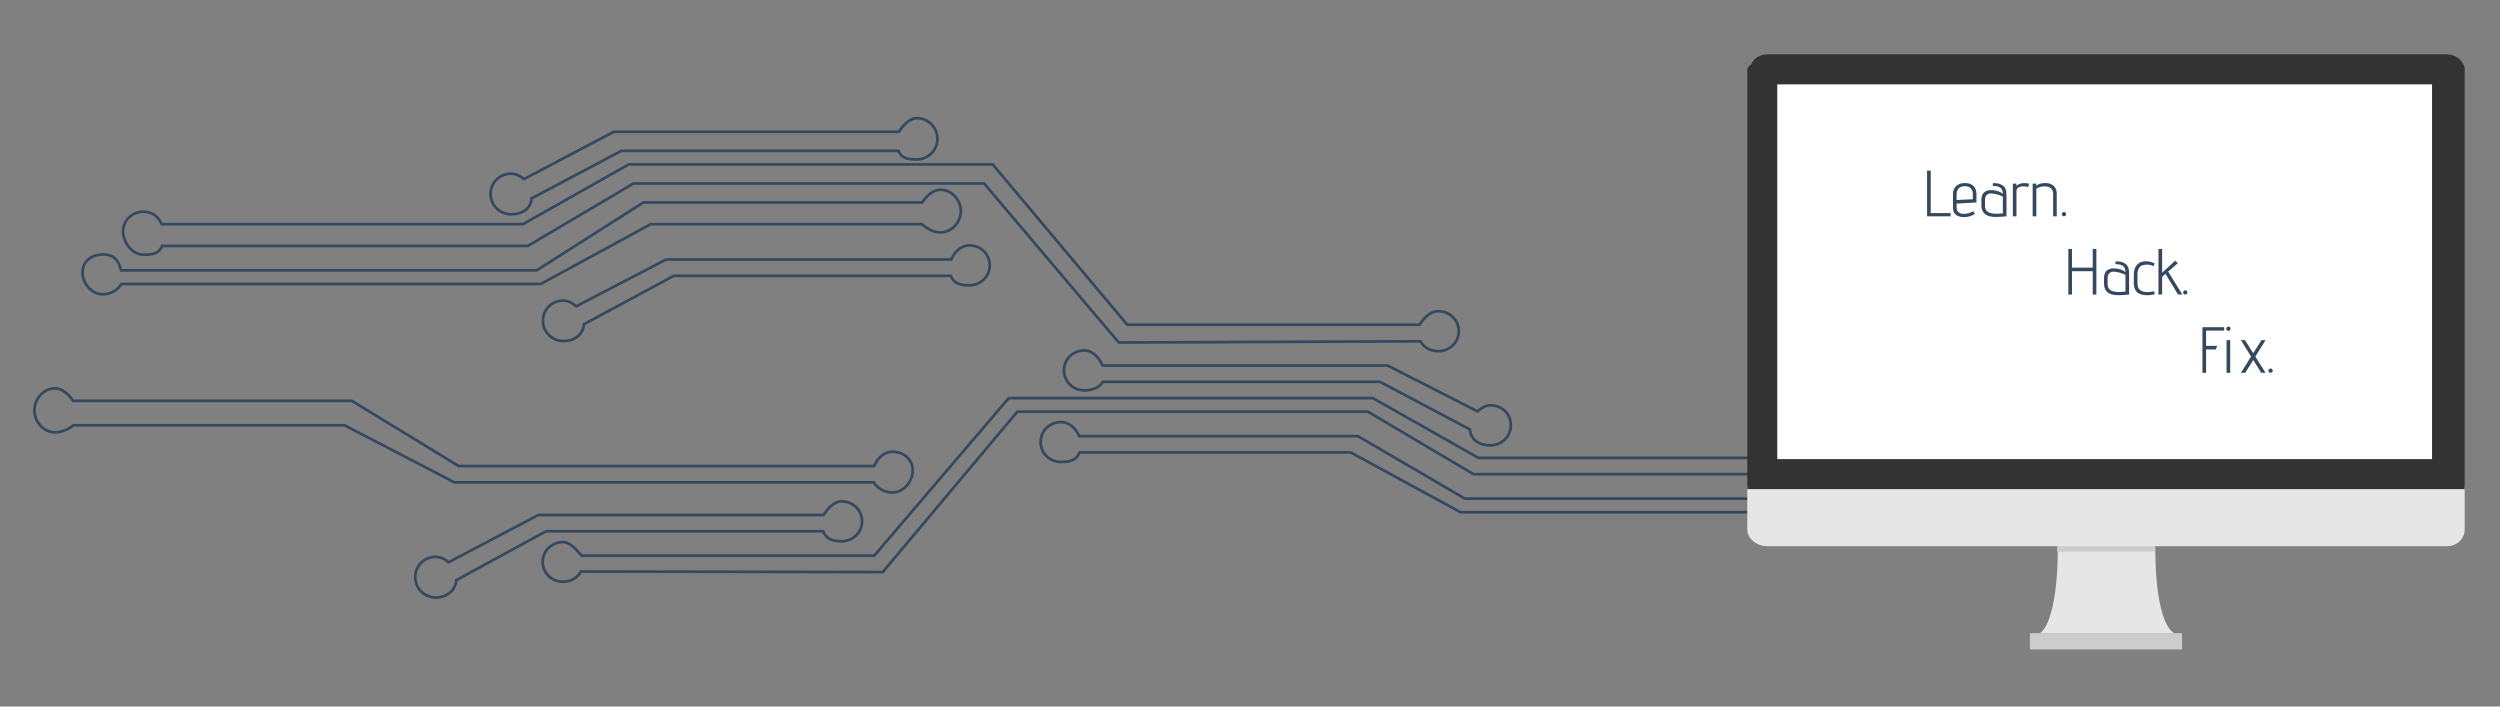 <?xml version="1.0" encoding="utf-8"?>
<!-- Generator: Adobe Illustrator 16.0.4, SVG Export Plug-In . SVG Version: 6.00 Build 0)  -->
<!DOCTYPE svg PUBLIC "-//W3C//DTD SVG 1.1//EN" "http://www.w3.org/Graphics/SVG/1.1/DTD/svg11.dtd">
<svg version="1.1" id="Layer_1" xmlns="http://www.w3.org/2000/svg" xmlns:xlink="http://www.w3.org/1999/xlink" x="0px" y="0px"
	 width="920px" height="260px" viewBox="0 0 920 260" enable-background="new 0 0 920 260" xml:space="preserve">
<rect x="0" y="0" width="920" height="260" fill="#808080" stroke="none"/>
<g>
	<path fill="none" stroke="#34495E" stroke-miterlimit="10" d="M390.489,155.318c2.884,0,5.387,2.182,6.655,5.182h100.6h1.108h0.888
		l0,0l39.318,23h152.9c1.269-4,3.771-5.369,6.654-5.369c4.165,0,7.541,2.688,7.541,6.853s-3.376,7.679-7.541,7.679
		c-3.002,0-5.588-0.162-6.8-4.162H537.49l0,0l-40.416-22H397.29c-1.213,3-3.799,3.506-6.801,3.506c-4.163,0-7.54-3.178-7.54-7.344
		C382.949,158.497,386.326,155.318,390.489,155.318z"/>
	<path fill="none" stroke="#34495E" stroke-miterlimit="10" d="M399.086,128.971c2.884,0,5.387,2.529,6.655,5.529h104.888l0,0l0,0
		l33.071,16.878c1.317-1.123,2.927-2.239,4.792-2.239c4.166,0,7.494,3.158,7.494,7.323s-3.4,7.432-7.564,7.432
		c-3.971,0-7.229-1.985-7.523-5.88L507.834,140.5H405.887c-1.214,2-3.798,3.159-6.801,3.159c-4.163,0-7.54-3.18-7.54-7.343
		C391.546,132.15,394.923,128.971,399.086,128.971z"/>
	<path fill="none" stroke="#34495E" stroke-miterlimit="10" d="M207.244,199.489c3.062,0,5.691,4.011,6.873,5.011h107.591l49.501-58
		h128.965h5l38.889,22h132.965c1.27-3,3.772-5.109,6.654-5.109c4.165,0,7.542,2.819,7.542,6.984c0,4.164-3.377,7.982-7.542,7.982
		c-3.002,0-5.586,0.143-6.8-3.857H542.264l-38.889-23H374.383l-49.553,59.027l-111.018-0.209c-1.294,2.291-3.748,3.766-6.568,3.766
		c-4.164,0-7.54-3.133-7.54-7.297S203.08,199.489,207.244,199.489z"/>
	<path fill="none" stroke="#34495E" stroke-miterlimit="10" d="M346.032,69.836c-2.883,0-5.385,2.664-6.654,4.664h-100.6h-1.109
		h-0.886l0,0l-39.319,25h-152.9c-1.27-5-3.772-5.851-6.654-5.851c-4.165,0-7.541,2.448-7.541,6.613s3.376,8.038,7.541,8.038
		c3.001,0,5.588-1.8,6.8-3.8h154.323l0,0l40.416-22h99.785c1.212,1,3.798,3.025,6.799,3.025c4.164,0,7.541-3.68,7.541-7.845
		S350.196,69.836,346.032,69.836z"/>
	<path fill="none" stroke="#34495E" stroke-miterlimit="10" d="M337.435,43.489c-2.881,0-5.385,3.011-6.653,5.011H225.893l0,0l0,0
		l-33.071,17.396c-1.316-1.122-2.925-1.98-4.792-1.98c-4.164,0-7.493,3.289-7.493,7.454s3.4,7.497,7.565,7.497
		c3.969,0,7.229-1.971,7.522-5.867L228.689,55.5h101.945c1.215,3,3.799,3.178,6.8,3.178c4.166,0,7.542-3.43,7.542-7.593
		C344.977,46.918,341.601,43.489,337.435,43.489z"/>
	<path fill="none" stroke="#34495E" stroke-miterlimit="10" d="M529.277,114.507c-3.062,0-5.69,2.993-6.871,4.993H414.813l-49.5-59
		H236.35h-5.003l-38.887,22H59.495c-1.269-3-3.771-4.591-6.656-4.591c-4.162,0-7.54,3.079-7.54,7.245
		c0,4.164,3.378,8.593,7.54,8.593c3.003,0,5.588-0.247,6.801-3.247h134.618l38.89-23H362.14l49.553,58.547l111.019-0.452
		c1.293,2.292,3.746,3.646,6.566,3.646c4.165,0,7.541-3.203,7.541-7.366C536.818,117.711,533.442,114.507,529.277,114.507z"/>
	<path fill="none" stroke="#34495E" stroke-miterlimit="10" d="M309.706,184.496c-2.885,0-5.388,3.004-6.656,5.004H198.162l0,0l0,0
		l-33.071,17.403c-1.317-1.122-2.927-1.977-4.793-1.977c-4.163,0-7.493,3.291-7.493,7.456c0,4.164,3.4,7.498,7.566,7.498
		c3.969,0,7.228-2.479,7.523-6.374l33.063-18.007h101.946c1.214,3,3.799,3.686,6.802,3.686c4.163,0,7.539-3.182,7.539-7.345
		C317.245,187.676,313.869,184.496,309.706,184.496z"/>
	<path fill="none" stroke="#34495E" stroke-miterlimit="10" d="M20.208,142.917c2.884,0,5.386,2.583,6.654,4.583h100.6h1.109h0.886
		l0,0l39.319,24h152.901c1.268-3,3.771-5.27,6.654-5.27c4.164,0,7.541,2.737,7.541,6.902c0,4.166-3.377,8.105-7.541,8.105
		c-3.003,0-5.588-1.738-6.8-3.738H167.209l0,0l-40.416-21H27.01c-1.215,1-3.801,2.605-6.802,2.605c-4.163,0-7.541-3.929-7.541-8.094
		C12.667,146.848,16.045,142.917,20.208,142.917z"/>
	<path fill="none" stroke="#34495E" stroke-miterlimit="10" d="M356.689,90.295c-2.882,0-5.386,2.205-6.655,5.205H245.146l0,0l0,0
		l-33.071,17.202c-1.316-1.123-2.927-2.077-4.792-2.077c-4.165,0-7.492,3.24-7.492,7.405c0,4.165,3.399,7.473,7.563,7.473
		c3.97,0,7.23-2.291,7.524-6.186l33.064-17.817h101.945c1.215,3,3.799,3.484,6.802,3.484c4.164,0,7.541-3.18,7.541-7.345
		C364.23,93.475,360.854,90.295,356.689,90.295z"/>
</g>
<g>
	<rect x="654" y="31" fill="#FFFFFF" width="241" height="138"/>
	<path fill="#E6E6E6" d="M907,179v15.908c0,3.417-2.992,6.092-6.409,6.092H650.164c-3.418,0-7.164-2.675-7.164-6.092V179
		c0,0,5.695,0,7.609,0h249.477C901.926,179,907,179,907,179z"/>
	<path fill="#333333" d="M906.801,24.26c-0.036-0.16-0.113-0.32-0.158-0.471c-0.025-0.06-0.059,0.224-0.078,0.167
		C905.709,21.462,903.13,20,900.148,20H650.671c-2.863,0-5.3,1.319-6.229,3.662c-0.052,0.118-0.094,0.063-0.135,0.182
		c-0.059,0.193-0.624,0.299-0.664,0.501c-0.078,0.376-0.643,0.688-0.643,1.091v147.422c0,1.621,0,7.143,0,7.143s5.755,0,7.671,0
		h249.478c1.838,0,6.852,0,6.852,0s0-5.465,0-7.143V25.436C907,25.032,906.875,24.636,906.801,24.26z M895,169H654V31h241V169z"/>
	<rect x="747" y="233" fill="#CCCCCC" width="56" height="6"/>
	<path fill="#E6E6E6" d="M800.165,233h-49.452c0,0,6.577-3,6.577-32h35.845C793.135,231,800.165,233,800.165,233z"/>
	<rect x="757" y="201" fill="#CCCCCC" width="36" height="2"/>
</g>
<g>
	<path fill="#34495E" d="M717.828,79.6h-8.664V62.8h1.344v15.6h7.32V79.6z"/>
	<path fill="#34495E" d="M722.699,78.712c1.104,0,2.271-0.328,3.504-0.984l0.527,1.032c-1.231,0.752-2.52,1.128-3.863,1.128
		c-2.784,0-4.176-1.168-4.176-3.504v-4.92c0-1.296,0.403-2.305,1.211-3.024c0.809-0.72,1.877-1.08,3.205-1.08
		s2.363,0.356,3.107,1.068s1.116,1.7,1.116,2.964v3.12l-7.296,0.408v1.464c0,0.864,0.312,1.488,0.936,1.872
		C721.451,78.56,722.027,78.712,722.699,78.712z M725.987,73.312v-2.088c0-0.688-0.185-1.252-0.552-1.692
		c-0.369-0.439-0.753-0.72-1.152-0.84c-0.4-0.12-0.801-0.18-1.2-0.18c-0.88,0-1.608,0.24-2.185,0.72
		c-0.575,0.48-0.863,1.232-0.863,2.256V73.6L725.987,73.312z"/>
	<path fill="#34495E" d="M734.411,79.84c-3.504,0-5.256-1.432-5.256-4.296v-1.992c0-1.584,0.552-2.648,1.655-3.192
		c0.576-0.271,1.145-0.408,1.705-0.408c1.887,0,3.399,0.448,4.535,1.345c0-0.88-0.256-1.58-0.768-2.101
		c-0.512-0.52-1.496-0.779-2.952-0.779l0.072-1.032c1.296,0,2.256,0.152,2.88,0.456c0.336,0.176,0.632,0.352,0.888,0.527
		c0.256,0.177,0.456,0.408,0.601,0.696c0.144,0.288,0.264,0.54,0.359,0.756s0.16,0.509,0.192,0.876
		c0.048,0.561,0.071,1.145,0.071,1.752V79.6C736.73,79.76,735.402,79.84,734.411,79.84z M737.051,78.496v-6.169
		c-1.328-0.64-2.688-1.016-4.08-1.128c-0.096-0.016-0.191-0.023-0.287-0.023c-0.609,0-1.129,0.188-1.561,0.563
		c-0.432,0.377-0.648,1.005-0.648,1.885v2.088c0,1.328,0.576,2.192,1.729,2.592c0.672,0.24,1.432,0.36,2.279,0.36
		C735.331,78.664,736.188,78.607,737.051,78.496z"/>
	<path fill="#34495E" d="M746.363,68.8c-0.609-0.16-1.225-0.24-1.849-0.24s-1.188,0.141-1.692,0.42
		c-0.504,0.28-0.756,0.685-0.756,1.212V79.6h-1.344V67.575h1.344l-0.072,0.841c0.752-0.688,1.744-1.032,2.977-1.032
		c0.544,0,1.128,0.063,1.752,0.191L746.363,68.8z"/>
	<path fill="#34495E" d="M749.267,68.392c0.815-0.688,1.96-1.032,3.432-1.032c0.832,0,1.544,0.152,2.136,0.456
		c1.36,0.624,2.041,1.784,2.041,3.48V79.6h-1.32v-8.232c0-0.831-0.225-1.479-0.672-1.943c-0.545-0.561-1.356-0.84-2.437-0.84
		s-2.108,0.271-3.084,0.815v10.2h-1.344V67.575h1.344L749.267,68.392z"/>
	<path fill="#34495E" d="M760.103,79.359c-0.152,0.16-0.341,0.24-0.563,0.24c-0.225,0-0.412-0.08-0.564-0.24
		c-0.152-0.159-0.229-0.344-0.229-0.552s0.076-0.392,0.229-0.552s0.34-0.24,0.564-0.24c0.223,0,0.411,0.08,0.563,0.24
		c0.151,0.16,0.228,0.344,0.228,0.552S760.254,79.2,760.103,79.359z"/>
	<path fill="#34495E" d="M771.468,108.399h-1.344v-8.592h-7.632v8.592h-1.344V91.6h1.344v6.888h7.632V91.6h1.344V108.399z"/>
	<path fill="#34495E" d="M779.531,108.64c-3.504,0-5.256-1.432-5.256-4.296v-1.992c0-1.584,0.553-2.648,1.656-3.192
		c0.576-0.271,1.145-0.408,1.704-0.408c1.888,0,3.399,0.448,4.536,1.345c0-0.88-0.256-1.58-0.768-2.101
		c-0.513-0.52-1.497-0.779-2.953-0.779l0.072-1.032c1.297,0,2.256,0.152,2.881,0.456c0.336,0.176,0.631,0.352,0.887,0.527
		c0.256,0.177,0.457,0.408,0.601,0.696s0.265,0.54,0.36,0.756s0.16,0.509,0.191,0.876c0.049,0.561,0.072,1.145,0.072,1.752v7.152
		C781.852,108.56,780.523,108.64,779.531,108.64z M782.172,107.296v-6.169c-1.328-0.64-2.688-1.016-4.08-1.128
		c-0.096-0.016-0.191-0.023-0.288-0.023c-0.608,0-1.128,0.188-1.56,0.563c-0.433,0.377-0.648,1.005-0.648,1.885v2.088
		c0,1.328,0.576,2.192,1.729,2.592c0.672,0.24,1.432,0.36,2.279,0.36S781.308,107.407,782.172,107.296z"/>
	<path fill="#34495E" d="M790.283,107.487c0.721,0,1.52-0.104,2.4-0.312l0.287,1.08c-1.023,0.271-1.951,0.407-2.783,0.407
		s-1.648-0.128-2.448-0.384c-1.664-0.544-2.496-1.944-2.496-4.2v-3.071c0-1.137,0.224-2.089,0.673-2.856
		c0.768-1.328,2.031-1.992,3.791-1.992c1.057,0,2.128,0.257,3.217,0.769l-0.385,0.983c-0.912-0.352-1.699-0.527-2.363-0.527
		s-1.252,0.08-1.764,0.239c-0.514,0.16-0.945,0.521-1.297,1.08c-0.352,0.561-0.527,1.28-0.527,2.16v3.48
		C786.588,106.439,787.819,107.487,790.283,107.487z"/>
	<path fill="#34495E" d="M803.123,108.399h-1.607l-4.607-7.608l-1.248,1.08v6.528h-1.345V91.6h1.345v8.76l4.799-4.44l0.961,0.937
		l-3.553,3.096C798.955,101.76,800.707,104.575,803.123,108.399z"/>
	<path fill="#34495E" d="M804.743,108.159c-0.152,0.16-0.341,0.24-0.563,0.24c-0.225,0-0.412-0.08-0.564-0.24
		c-0.152-0.159-0.229-0.344-0.229-0.552s0.076-0.392,0.229-0.552s0.34-0.24,0.564-0.24c0.223,0,0.411,0.08,0.563,0.24
		c0.151,0.16,0.228,0.344,0.228,0.552S804.895,108,804.743,108.159z"/>
	<path fill="#34495E" d="M811.836,137.2h-1.344v-16.8h8.016v1.271h-6.672v5.616h4.104l-0.552,1.32h-3.552V137.2z"/>
	<path fill="#34495E" d="M820.859,120.964c0,0.217-0.08,0.404-0.24,0.564s-0.348,0.24-0.564,0.24c-0.215,0-0.403-0.084-0.563-0.252
		s-0.239-0.356-0.239-0.564s0.079-0.392,0.239-0.552s0.353-0.24,0.576-0.24s0.411,0.08,0.563,0.24S820.859,120.748,820.859,120.964z
		 M820.715,137.2h-1.344v-12.024h1.344V137.2z"/>
	<path fill="#34495E" d="M833.724,137.2h-1.584l-2.952-4.728l-2.951,4.728h-1.584l3.744-5.976l-3.744-6.049h1.512l3.023,4.801
		l3.024-4.801h1.512l-3.769,6.049L833.724,137.2z"/>
	<path fill="#34495E" d="M836.135,136.96c-0.152,0.16-0.34,0.24-0.563,0.24c-0.225,0-0.412-0.08-0.563-0.24
		c-0.152-0.159-0.229-0.344-0.229-0.552s0.076-0.392,0.229-0.552c0.151-0.16,0.339-0.24,0.563-0.24c0.224,0,0.411,0.08,0.563,0.24
		s0.229,0.344,0.229,0.552S836.287,136.801,836.135,136.96z"/>
</g>
</svg>
